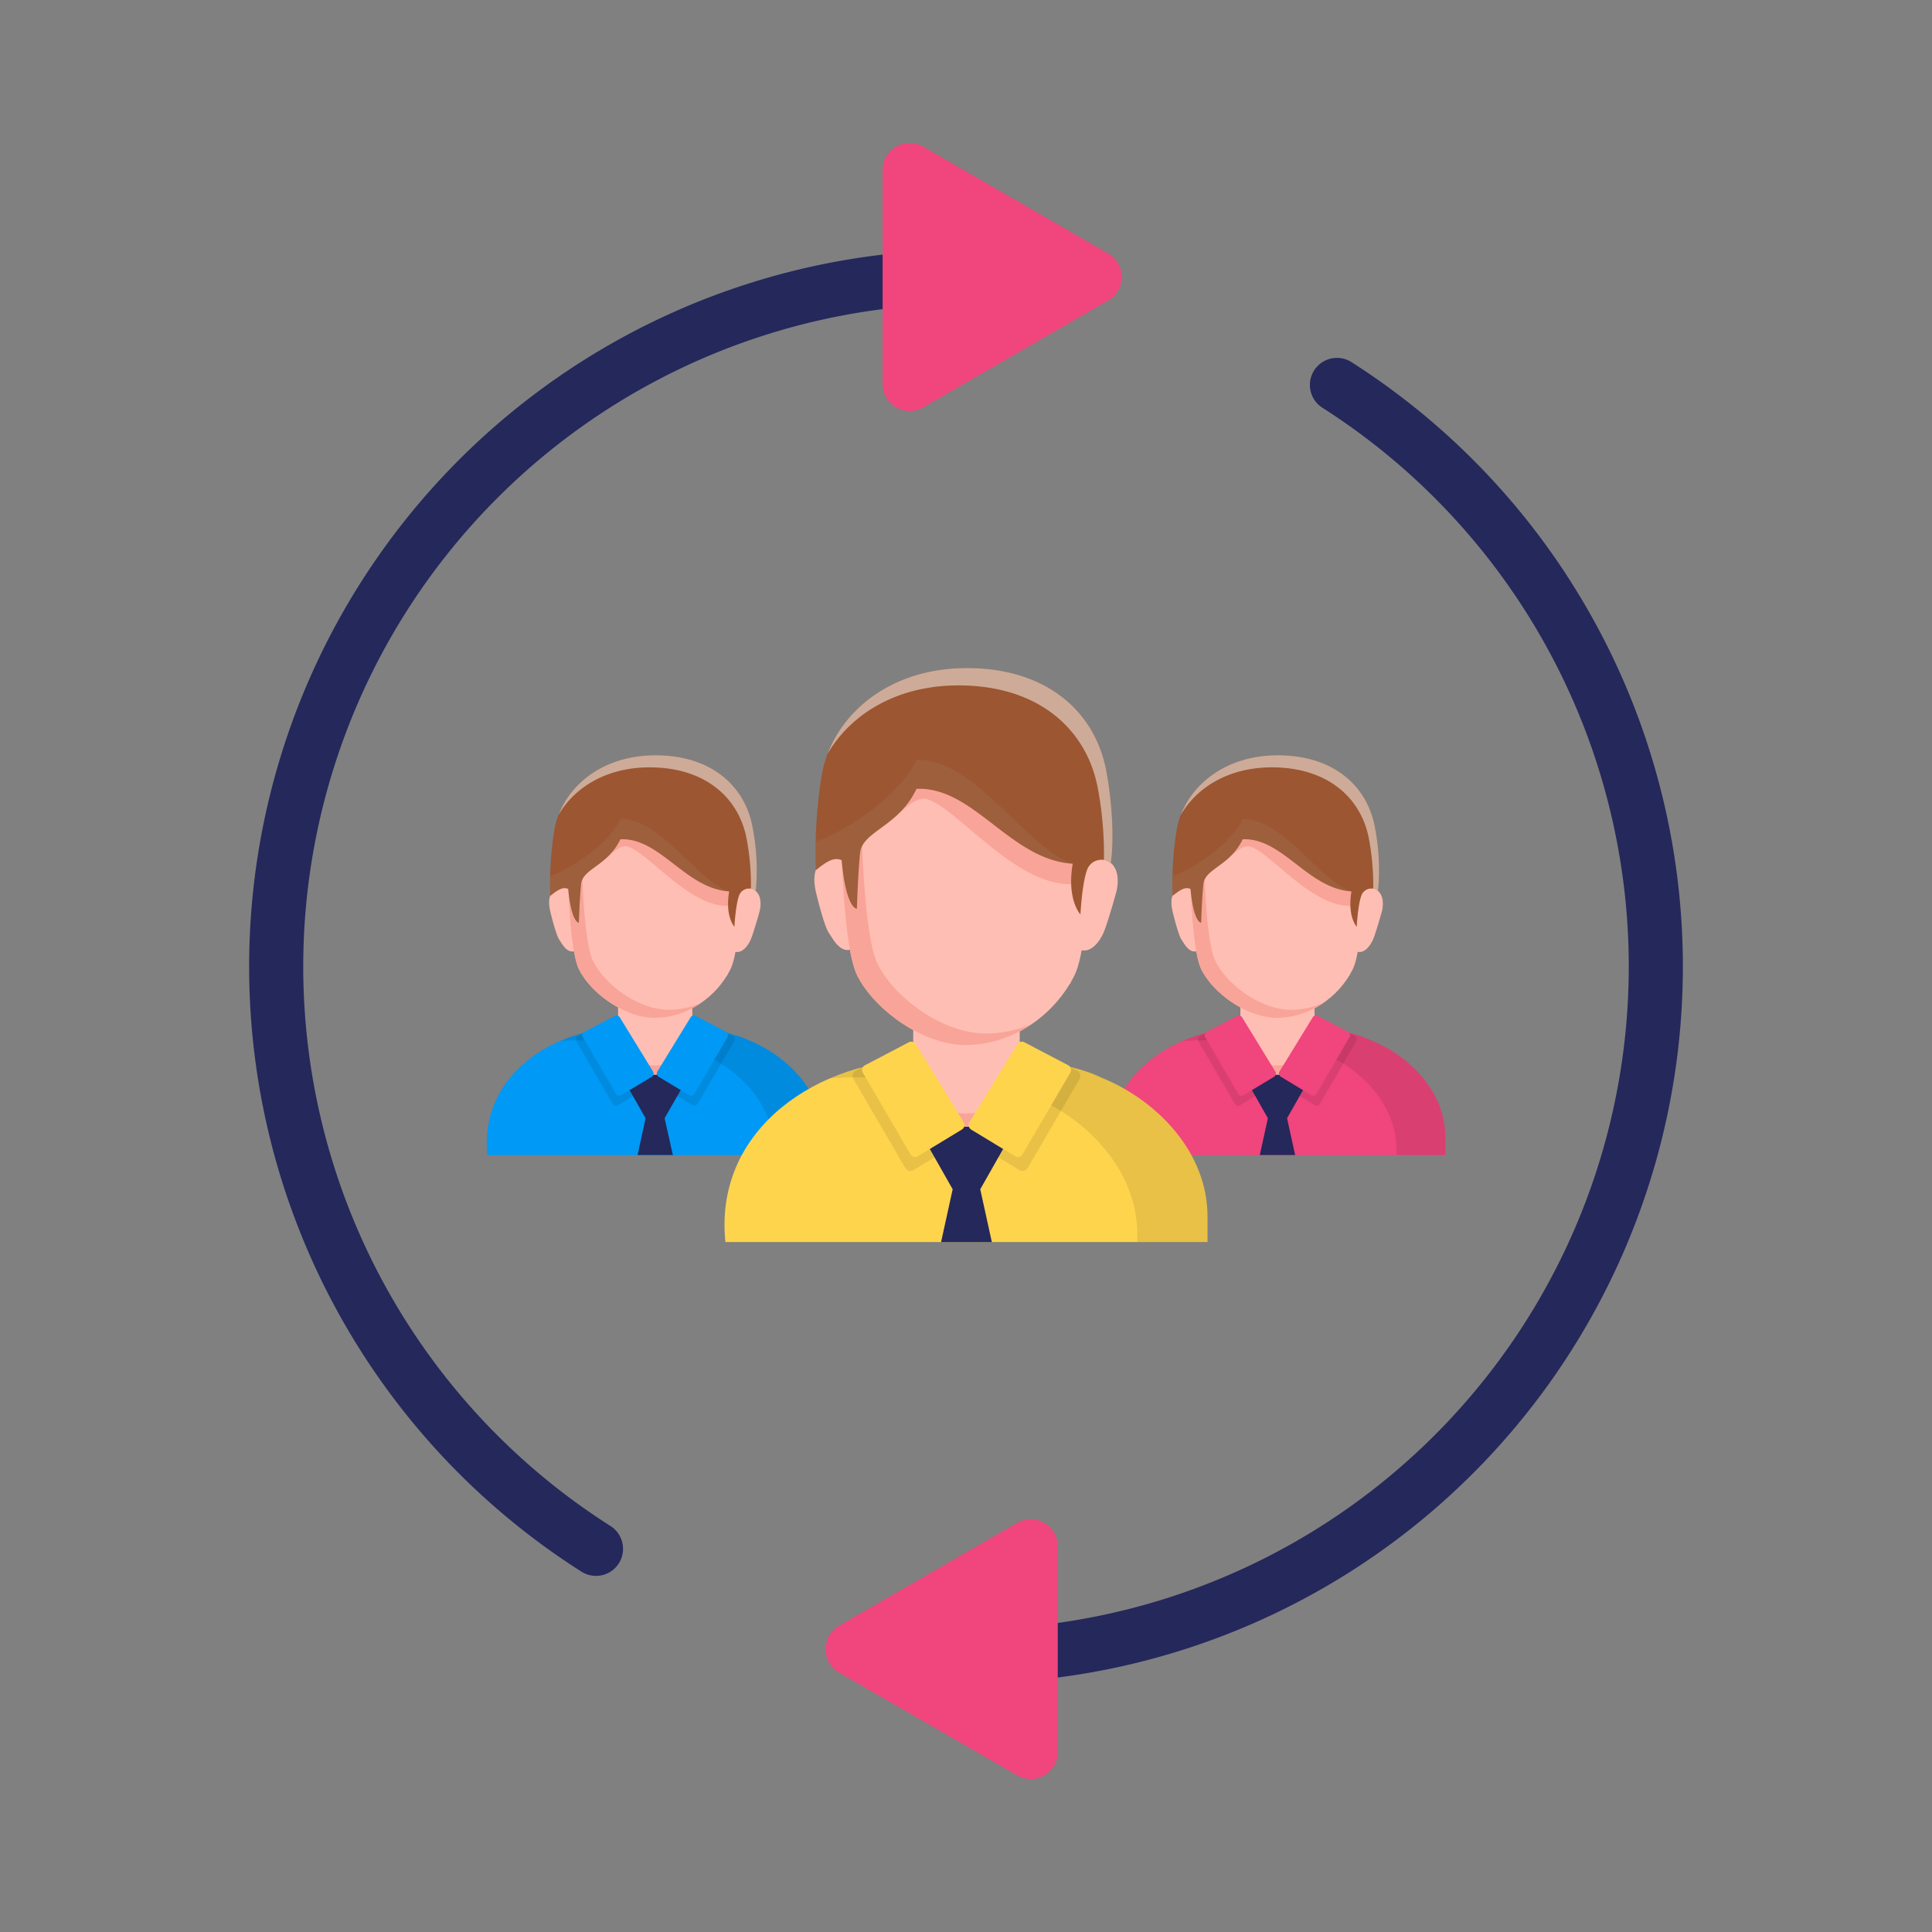 <svg xmlns="http://www.w3.org/2000/svg" viewBox="0 0 500 500" width="500" height="500" class="illustration"><rect x="0" y="0" width="500" height="500" fill="#808080" stroke="none"/><g style="isolation: isolate;"><g id="Layer_1" data-name="Layer 1"><path d="M154.24,400.84A178.53,178.53,0,0,1,250,71.64" fill="none" stroke="#24285b" stroke-linecap="round" stroke-linejoin="round" stroke-width="14"></path><path d="M346,99.62a178.53,178.53,0,0,1-96,329.05" fill="none" stroke="#24285b" stroke-linecap="round" stroke-linejoin="round" stroke-width="14"></path><path d="M286.89,65.67l-48-27.74a7,7,0,0,0-10.47,6V99.45a7,7,0,0,0,10.47,6l48-27.74A7,7,0,0,0,286.89,65.67Z" fill="#f0457d"></path><path d="M217.07,432.81l46.22,26.69a7,7,0,0,0,10.46-6V400.09a7,7,0,0,0-10.46-6l-46.22,26.69A7,7,0,0,0,217.07,432.81Z" fill="#f0457d"></path><path d="M213,294.44v4.49H126.12c-2.15-20.5,17-33,35.69-32.95,9.66.11,23.23-1,32.11,3.32C204.13,273.46,213.09,282.93,213,294.44Z" fill="#0099f5"></path><path d="M213,294.44c.09-11.51-8.87-21-19.08-25.14-8.88-4.3-22.45-3.21-32.11-3.32a42.83,42.83,0,0,0-16.93,3.46c1.43-.14,2.85-.21,4.28-.21,9.66.11,23.22-1,32.11,3.32,10.21,4.16,19.17,13.63,19.08,25.14v1.24H213Z" opacity="0.09" style="isolation: isolate;"></path><path d="M168.66,280.7,160,286a1,1,0,0,1-1.44-.37l-9.38-16.08a1,1,0,0,1,.42-1.45l8.63-4.52a1,1,0,0,1,1.37.38L169,279.26A1.05,1.05,0,0,1,168.66,280.7Z" opacity="0.09" style="isolation: isolate;"></path><path d="M170.46,280.7l8.67,5.26a1,1,0,0,0,1.44-.37L190,269.51a1,1,0,0,0-.42-1.45l-8.63-4.52a1,1,0,0,0-1.37.38l-9.42,15.34A1.05,1.05,0,0,0,170.46,280.7Z" opacity="0.09" style="isolation: isolate;"></path><path d="M177.62,279.58l-8.06-2.95h0l-8.06,2.95,5.58,9.82L165,298.92h9.14L172,289.4Z" fill="#24285b"></path><path d="M169.56,278.13a9.59,9.59,0,0,1-9.6-9.59V243c.22-12.61,19-12.62,19.2,0v25.52A9.6,9.6,0,0,1,169.56,278.13Z" fill="#ffbeb3"></path><path d="M178.69,271.48c-2.72,8.82-15.62,8.72-18.27,0C164.3,277.06,174.65,277.25,178.69,271.48Z" fill="#f9a498"></path><path d="M168.74,278.63l-8,4.82a1,1,0,0,1-1.32-.33l-8.59-14.74a1,1,0,0,1,.38-1.33l7.91-4.14a1,1,0,0,1,1.26.34l8.63,14.07A1,1,0,0,1,168.74,278.63Z" fill="#0099f5"></path><path d="M170.39,278.63l8,4.82a1,1,0,0,0,1.32-.33l8.59-14.74a1,1,0,0,0-.39-1.33l-7.9-4.14a1,1,0,0,0-1.26.34l-8.63,14.07A1,1,0,0,0,170.39,278.63Z" fill="#0099f5"></path><path d="M150.46,233.59a4.65,4.65,0,0,0-5.59-3.74c-3,.65-3,3.42-2.53,5.69,0,.12,1.49,6.27,2.35,7.57s2.1,3.75,4.19,3c1.38-.46,2.19-2.92,2.52-4.7S150.46,233.59,150.46,233.59Z" fill="#ffbeb3"></path><path d="M188.26,233.5a4.63,4.63,0,0,1,5.58-3.74c3,.65,3.27,3.5,2.82,5.77,0,.12-1.61,5.81-2.35,7.57-.61,1.44-2.27,4-4.42,3.09-1.35-.55-2.25-3-2.58-4.82S188.26,233.5,188.26,233.5Z" fill="#ffbeb3"></path><path d="M191.16,216.48c0-9.87-6.12-19.78-22.31-19.78s-22.06,10.84-22.06,20.71c0,.52,0,27.36,3.09,33.52s11.8,12.45,19.52,12.48c8.45,0,16-5.39,19.6-12.48S191.16,216.48,191.16,216.48Z" fill="#ffbeb3"></path><path d="M153,218.7l.42.3c.45.42-1.78,5.38-1.13,5.4,3.21.68,7.06-6.27,10.19-5.3,5.51,1.72,15.89,15.62,26.07,15.35,2.68-2.58,2.59-18,2.59-18,0-9.87-6.12-19.78-22.31-19.78-13.41,0-19.73,7.45-21.51,15.61A10.12,10.12,0,0,1,153,218.7Z" fill="#f9a498"></path><path d="M188.27,252.24a1.63,1.63,0,0,1,.11-.17c-.19.14-.38.25-.56.38Z" fill="#efe8e4" style="mix-blend-mode: multiply;"></path><path d="M173.07,261.33c-7.72,0-16.38-6.32-19.52-12.48s-3.09-33-3.09-33.52a21.5,21.5,0,0,1,4-12.75,20.63,20.63,0,0,1,1-2.37c-6.18,4-8.68,10.79-8.68,17.2,0,.52,0,27.36,3.09,33.52s11.8,12.45,19.52,12.48a21,21,0,0,0,12-3.86A20.44,20.44,0,0,1,173.07,261.33Z" fill="#f9a498"></path><path d="M194.78,214.12c-2-10.86-10.87-18.74-25.38-18.65s-24,9-25.87,19a84.86,84.86,0,0,0-1.11,17.38c2.45-2,3.46-2.27,4.64-1.8.82,8.87,2.75,8.74,2.75,8.74s.17-6,.57-10,6.91-4.71,10.17-11.59c10.33-.45,16.84,12.77,28.16,13.49-1.12,6.55,1.36,9.15,1.36,9.15s.26-5.41,1.18-8a2.73,2.73,0,0,1,4.34-1.26A58,58,0,0,0,194.78,214.12Z" fill="#9c5631"></path><g opacity="0.5" style="mix-blend-mode: soft-light;"><path d="M194.78,214.12c-2-10.86-10.87-18.74-25.38-18.65-12.69.08-21.57,6.92-24.83,15.39,4.06-7,12.22-12.2,23.31-12.27,14.51-.09,23.39,7.79,25.38,18.66a65.35,65.35,0,0,1,1.08,12.8,2.8,2.8,0,0,1,1.25.56A58,58,0,0,0,194.78,214.12Z" fill="#fff"></path></g><g opacity="0.1" style="mix-blend-mode: multiply;"><path d="M160.55,212c-3.26,6.88-13.76,13.37-18.13,14.66,0-.22,0-.49,0-.72a56.75,56.75,0,0,0,0,5.88c2.45-2,3.46-2.27,4.64-1.8.82,8.87,2.75,8.74,2.75,8.74s.17-6,.57-10,6.91-4.71,10.17-11.59c10.28-.45,16.79,12.65,28,13.47C180.29,227.8,170.88,211.59,160.55,212Z" fill="#afaaa8"></path></g><path d="M374.05,294.44v4.49H287.16c-2.14-20.5,17-33,35.7-32.95,9.66.11,23.22-1,32.11,3.32C365.18,273.46,374.14,282.93,374.05,294.44Z" fill="#f0457d"></path><path d="M374.05,294.44c.09-11.51-8.87-21-19.08-25.14-8.89-4.3-22.45-3.21-32.11-3.32a42.83,42.83,0,0,0-16.93,3.46c1.42-.14,2.85-.21,4.28-.21,9.66.11,23.22-1,32.11,3.32,10.21,4.16,19.16,13.63,19.08,25.14v1.24h12.65Z" opacity="0.09" style="isolation: isolate;"></path><path d="M329.71,280.7,321,286a1,1,0,0,1-1.44-.37l-9.38-16.08a1,1,0,0,1,.42-1.45l8.63-4.52a1,1,0,0,1,1.37.38l9.42,15.34A1.05,1.05,0,0,1,329.71,280.7Z" opacity="0.09" style="isolation: isolate;"></path><path d="M331.51,280.7l8.67,5.26a1,1,0,0,0,1.44-.37L351,269.51a1,1,0,0,0-.42-1.45L342,263.54a1,1,0,0,0-1.37.38l-9.42,15.34A1.05,1.05,0,0,0,331.51,280.7Z" opacity="0.09" style="isolation: isolate;"></path><path d="M338.67,279.58l-8.06-2.95h0l-8.06,2.95,5.58,9.82-2.1,9.52h9.15l-2.09-9.52Z" fill="#24285b"></path><path d="M330.61,278.13a9.59,9.59,0,0,1-9.6-9.59V243c.21-12.61,19-12.62,19.2,0v25.52A9.6,9.6,0,0,1,330.61,278.13Z" fill="#ffbeb3"></path><path d="M339.74,271.48c-2.72,8.82-15.62,8.72-18.27,0C325.35,277.06,335.7,277.25,339.74,271.48Z" fill="#f9a498"></path><path d="M329.79,278.63l-8,4.82a1,1,0,0,1-1.32-.33l-8.59-14.74a1,1,0,0,1,.38-1.33l7.91-4.14a1,1,0,0,1,1.26.34l8.63,14.07A1,1,0,0,1,329.79,278.63Z" fill="#f0457d"></path><path d="M331.44,278.63l7.94,4.82a1,1,0,0,0,1.32-.33l8.59-14.74a1,1,0,0,0-.38-1.33L341,262.91a1,1,0,0,0-1.25.34l-8.63,14.07A1,1,0,0,0,331.44,278.63Z" fill="#f0457d"></path><path d="M311.51,233.59a4.65,4.65,0,0,0-5.59-3.74c-3,.65-3,3.42-2.53,5.69,0,.12,1.49,6.27,2.34,7.57s2.11,3.75,4.2,3c1.38-.46,2.19-2.92,2.52-4.7S311.51,233.59,311.51,233.59Z" fill="#ffbeb3"></path><path d="M349.31,233.5a4.63,4.63,0,0,1,5.58-3.74c3,.65,3.27,3.5,2.82,5.77,0,.12-1.61,5.81-2.35,7.57-.61,1.44-2.27,4-4.42,3.09-1.35-.55-2.25-3-2.58-4.82S349.31,233.5,349.31,233.5Z" fill="#ffbeb3"></path><path d="M352.21,216.48c0-9.87-6.12-19.78-22.31-19.78s-22.06,10.84-22.06,20.71c0,.52,0,27.36,3.09,33.52s11.8,12.45,19.52,12.48c8.45,0,16.05-5.39,19.6-12.48S352.21,216.48,352.21,216.48Z" fill="#ffbeb3"></path><path d="M314.07,218.7l.42.3c.45.42-1.78,5.38-1.13,5.4,3.21.68,7.05-6.27,10.19-5.3,5.51,1.72,15.89,15.62,26.07,15.35,2.68-2.58,2.59-18,2.59-18,0-9.87-6.12-19.78-22.31-19.78-13.41,0-19.73,7.45-21.51,15.61A10.12,10.12,0,0,1,314.07,218.7Z" fill="#f9a498"></path><path d="M349.32,252.24l.1-.17c-.18.14-.37.25-.55.38Z" fill="#efe8e4" style="mix-blend-mode: multiply;"></path><path d="M334.12,261.33c-7.73,0-16.38-6.32-19.52-12.48s-3.09-33-3.09-33.52a21.5,21.5,0,0,1,4-12.75,20.57,20.57,0,0,1,1-2.37c-6.17,4-8.67,10.79-8.67,17.2,0,.52,0,27.36,3.09,33.52s11.8,12.45,19.52,12.48a21,21,0,0,0,12-3.86A20.44,20.44,0,0,1,334.12,261.33Z" fill="#f9a498"></path><path d="M355.83,214.12c-2-10.86-10.87-18.74-25.38-18.65s-24,9-25.87,19a84.86,84.86,0,0,0-1.11,17.38c2.45-2,3.46-2.27,4.64-1.8.81,8.87,2.75,8.74,2.75,8.74s.17-6,.57-10,6.91-4.71,10.17-11.59c10.32-.45,16.84,12.77,28.16,13.49-1.12,6.55,1.36,9.15,1.36,9.15s.26-5.41,1.18-8a2.73,2.73,0,0,1,4.34-1.26A58,58,0,0,0,355.83,214.12Z" fill="#9c5631"></path><g opacity="0.5" style="mix-blend-mode: soft-light;"><path d="M355.83,214.12c-2-10.86-10.87-18.74-25.38-18.65-12.69.08-21.57,6.92-24.84,15.39,4.07-7,12.23-12.2,23.32-12.27,14.51-.09,23.39,7.79,25.38,18.66a65.35,65.35,0,0,1,1.08,12.8,2.8,2.8,0,0,1,1.25.56A58,58,0,0,0,355.83,214.12Z" fill="#fff"></path></g><g opacity="0.1" style="mix-blend-mode: multiply;"><path d="M321.6,212c-3.26,6.88-13.76,13.37-18.13,14.66,0-.22,0-.49,0-.72a56.75,56.75,0,0,0,0,5.88c2.45-2,3.46-2.27,4.64-1.8.81,8.87,2.75,8.74,2.75,8.74s.17-6,.57-10,6.91-4.71,10.17-11.59c10.28-.45,16.79,12.65,28,13.47C341.34,227.8,331.92,211.59,321.6,212Z" fill="#afaaa8"></path></g><path d="M312.5,315v6.44H187.74C184.66,292,212.12,274.09,239,274.15c13.87.16,33.35-1.4,46.11,4.77C299.76,284.89,312.62,298.49,312.5,315Z" fill="#ffd44d"></path><path d="M312.5,315c.12-16.53-12.74-30.13-27.4-36.1-12.76-6.17-32.24-4.61-46.11-4.77a61.31,61.31,0,0,0-24.3,5c2-.2,4.09-.31,6.13-.31,13.88.16,33.36-1.4,46.12,4.77,14.66,6,27.52,19.57,27.39,36.1v1.78H312.5Z" opacity="0.09" style="isolation: isolate;"></path><path d="M248.83,295.28l-12.45,7.56a1.5,1.5,0,0,1-2.07-.53l-13.46-23.1a1.5,1.5,0,0,1,.59-2.08l12.4-6.49a1.51,1.51,0,0,1,2,.54l13.52,22A1.5,1.5,0,0,1,248.83,295.28Z" opacity="0.09" style="isolation: isolate;"></path><path d="M251.41,295.28l12.46,7.56a1.51,1.51,0,0,0,2.07-.53l13.46-23.1a1.5,1.5,0,0,0-.6-2.08l-12.39-6.49a1.5,1.5,0,0,0-2,.54l-13.53,22A1.5,1.5,0,0,0,251.41,295.28Z" opacity="0.09" style="isolation: isolate;"></path><path d="M261.69,293.68l-11.57-4.25h0l-11.57,4.25,8,14.1-3,13.67h13.14l-3-13.67Z" fill="#24285b"></path><path d="M250.12,291.6a13.78,13.78,0,0,1-13.78-13.78V241.18c.31-18.11,27.26-18.13,27.56,0v36.64A13.78,13.78,0,0,1,250.12,291.6Z" fill="#ffbeb3"></path><path d="M263.24,282.05c-3.92,12.66-22.44,12.51-26.24,0C242.57,290.06,257.43,290.34,263.24,282.05Z" fill="#f9a498"></path><path d="M248.94,292.32l-11.41,6.92a1.36,1.36,0,0,1-1.89-.48L223.3,277.59a1.37,1.37,0,0,1,.55-1.9l11.36-5.95a1.37,1.37,0,0,1,1.8.49l12.39,20.2A1.37,1.37,0,0,1,248.94,292.32Z" fill="#ffd44d"></path><path d="M251.31,292.32l11.41,6.92a1.38,1.38,0,0,0,1.9-.48L277,277.59a1.36,1.36,0,0,0-.54-1.9l-11.36-5.95a1.36,1.36,0,0,0-1.8.49l-12.4,20.2A1.38,1.38,0,0,0,251.31,292.32Z" fill="#ffd44d"></path><path d="M222.69,227.64a6.68,6.68,0,0,0-8-5.38c-4.26.94-4.27,4.91-3.62,8.18,0,.17,2.13,9,3.36,10.86s3,5.4,6,4.39c2-.67,3.15-4.2,3.62-6.75S222.69,227.64,222.69,227.64Z" fill="#ffbeb3"></path><path d="M277,227.5a6.67,6.67,0,0,1,8-5.37c4.27.93,4.69,5,4,8.29,0,.18-2.3,8.35-3.37,10.87-.87,2.07-3.25,5.72-6.35,4.44-1.93-.8-3.22-4.37-3.69-6.92S277,227.5,277,227.5Z" fill="#ffbeb3"></path><path d="M281.14,203.06c0-14.17-8.78-28.39-32-28.39s-31.69,15.56-31.69,29.74c0,.74-.07,39.28,4.44,48.13s16.94,17.88,28,17.92c12.13.05,23-7.75,28.13-17.92S281.14,203.06,281.14,203.06Z" fill="#ffbeb3"></path><path d="M226.37,206.25l.61.44c.64.6-2.56,7.72-1.63,7.75,4.61,1,10.13-9,14.63-7.61,7.92,2.47,22.82,22.43,37.44,22,3.84-3.7,3.72-25.81,3.72-25.81,0-14.17-8.78-28.39-32-28.39-19.26,0-28.34,10.68-30.89,22.41A14.52,14.52,0,0,1,226.37,206.25Z" fill="#f9a498"></path><path d="M277,254.41l.16-.23c-.26.19-.53.36-.8.54C276.56,254.63,276.77,254.51,277,254.41Z" fill="#efe8e4" style="mix-blend-mode: multiply;"></path><path d="M255.17,267.47c-11.1,0-23.53-9.07-28-17.92s-4.44-47.39-4.44-48.13a30.81,30.81,0,0,1,5.74-18.31,29.07,29.07,0,0,1,1.45-3.41c-8.86,5.74-12.46,15.5-12.46,24.71,0,.74-.07,39.28,4.44,48.13s16.94,17.88,28,17.92a30.23,30.23,0,0,0,17.21-5.54A29.31,29.31,0,0,1,255.17,267.47Z" fill="#f9a498"></path><path d="M286.34,199.68c-2.87-15.6-15.61-26.91-36.44-26.78s-34.43,12.86-37.16,27.3a123,123,0,0,0-1.59,25c3.51-2.89,5-3.26,6.67-2.59,1.16,12.75,3.94,12.56,3.94,12.56s.25-8.66.82-14.38,9.93-6.75,14.61-16.64c14.82-.65,24.18,18.34,40.43,19.38-1.6,9.39,2,13.13,2,13.13s.37-7.76,1.68-11.44a3.93,3.93,0,0,1,6.24-1.82C288.31,217.51,287.92,208.3,286.34,199.68Z" fill="#9c5631"></path><g opacity="0.5" style="mix-blend-mode: soft-light;"><path d="M286.34,199.68c-2.87-15.6-15.61-26.91-36.44-26.78-18.24.11-31,9.94-35.67,22.1,5.84-10,17.56-17.52,33.49-17.62,20.83-.13,33.57,11.19,36.43,26.79a93.39,93.39,0,0,1,1.55,18.39,3.93,3.93,0,0,1,1.8.79C288.31,217.51,287.92,208.3,286.34,199.68Z" fill="#fff"></path></g><g opacity="0.1" style="mix-blend-mode: multiply;"><path d="M237.19,196.69c-4.68,9.88-19.77,19.2-26,21.05,0-.32,0-.7-.05-1a83.47,83.47,0,0,0,.05,8.45c3.51-2.89,5-3.26,6.67-2.59,1.16,12.75,3.94,12.56,3.94,12.56s.25-8.66.82-14.38,9.93-6.75,14.61-16.64c14.76-.64,24.11,18.16,40.23,19.35C265.53,219.32,252,196,237.19,196.69Z" fill="#afaaa8"></path></g></g></g></svg>